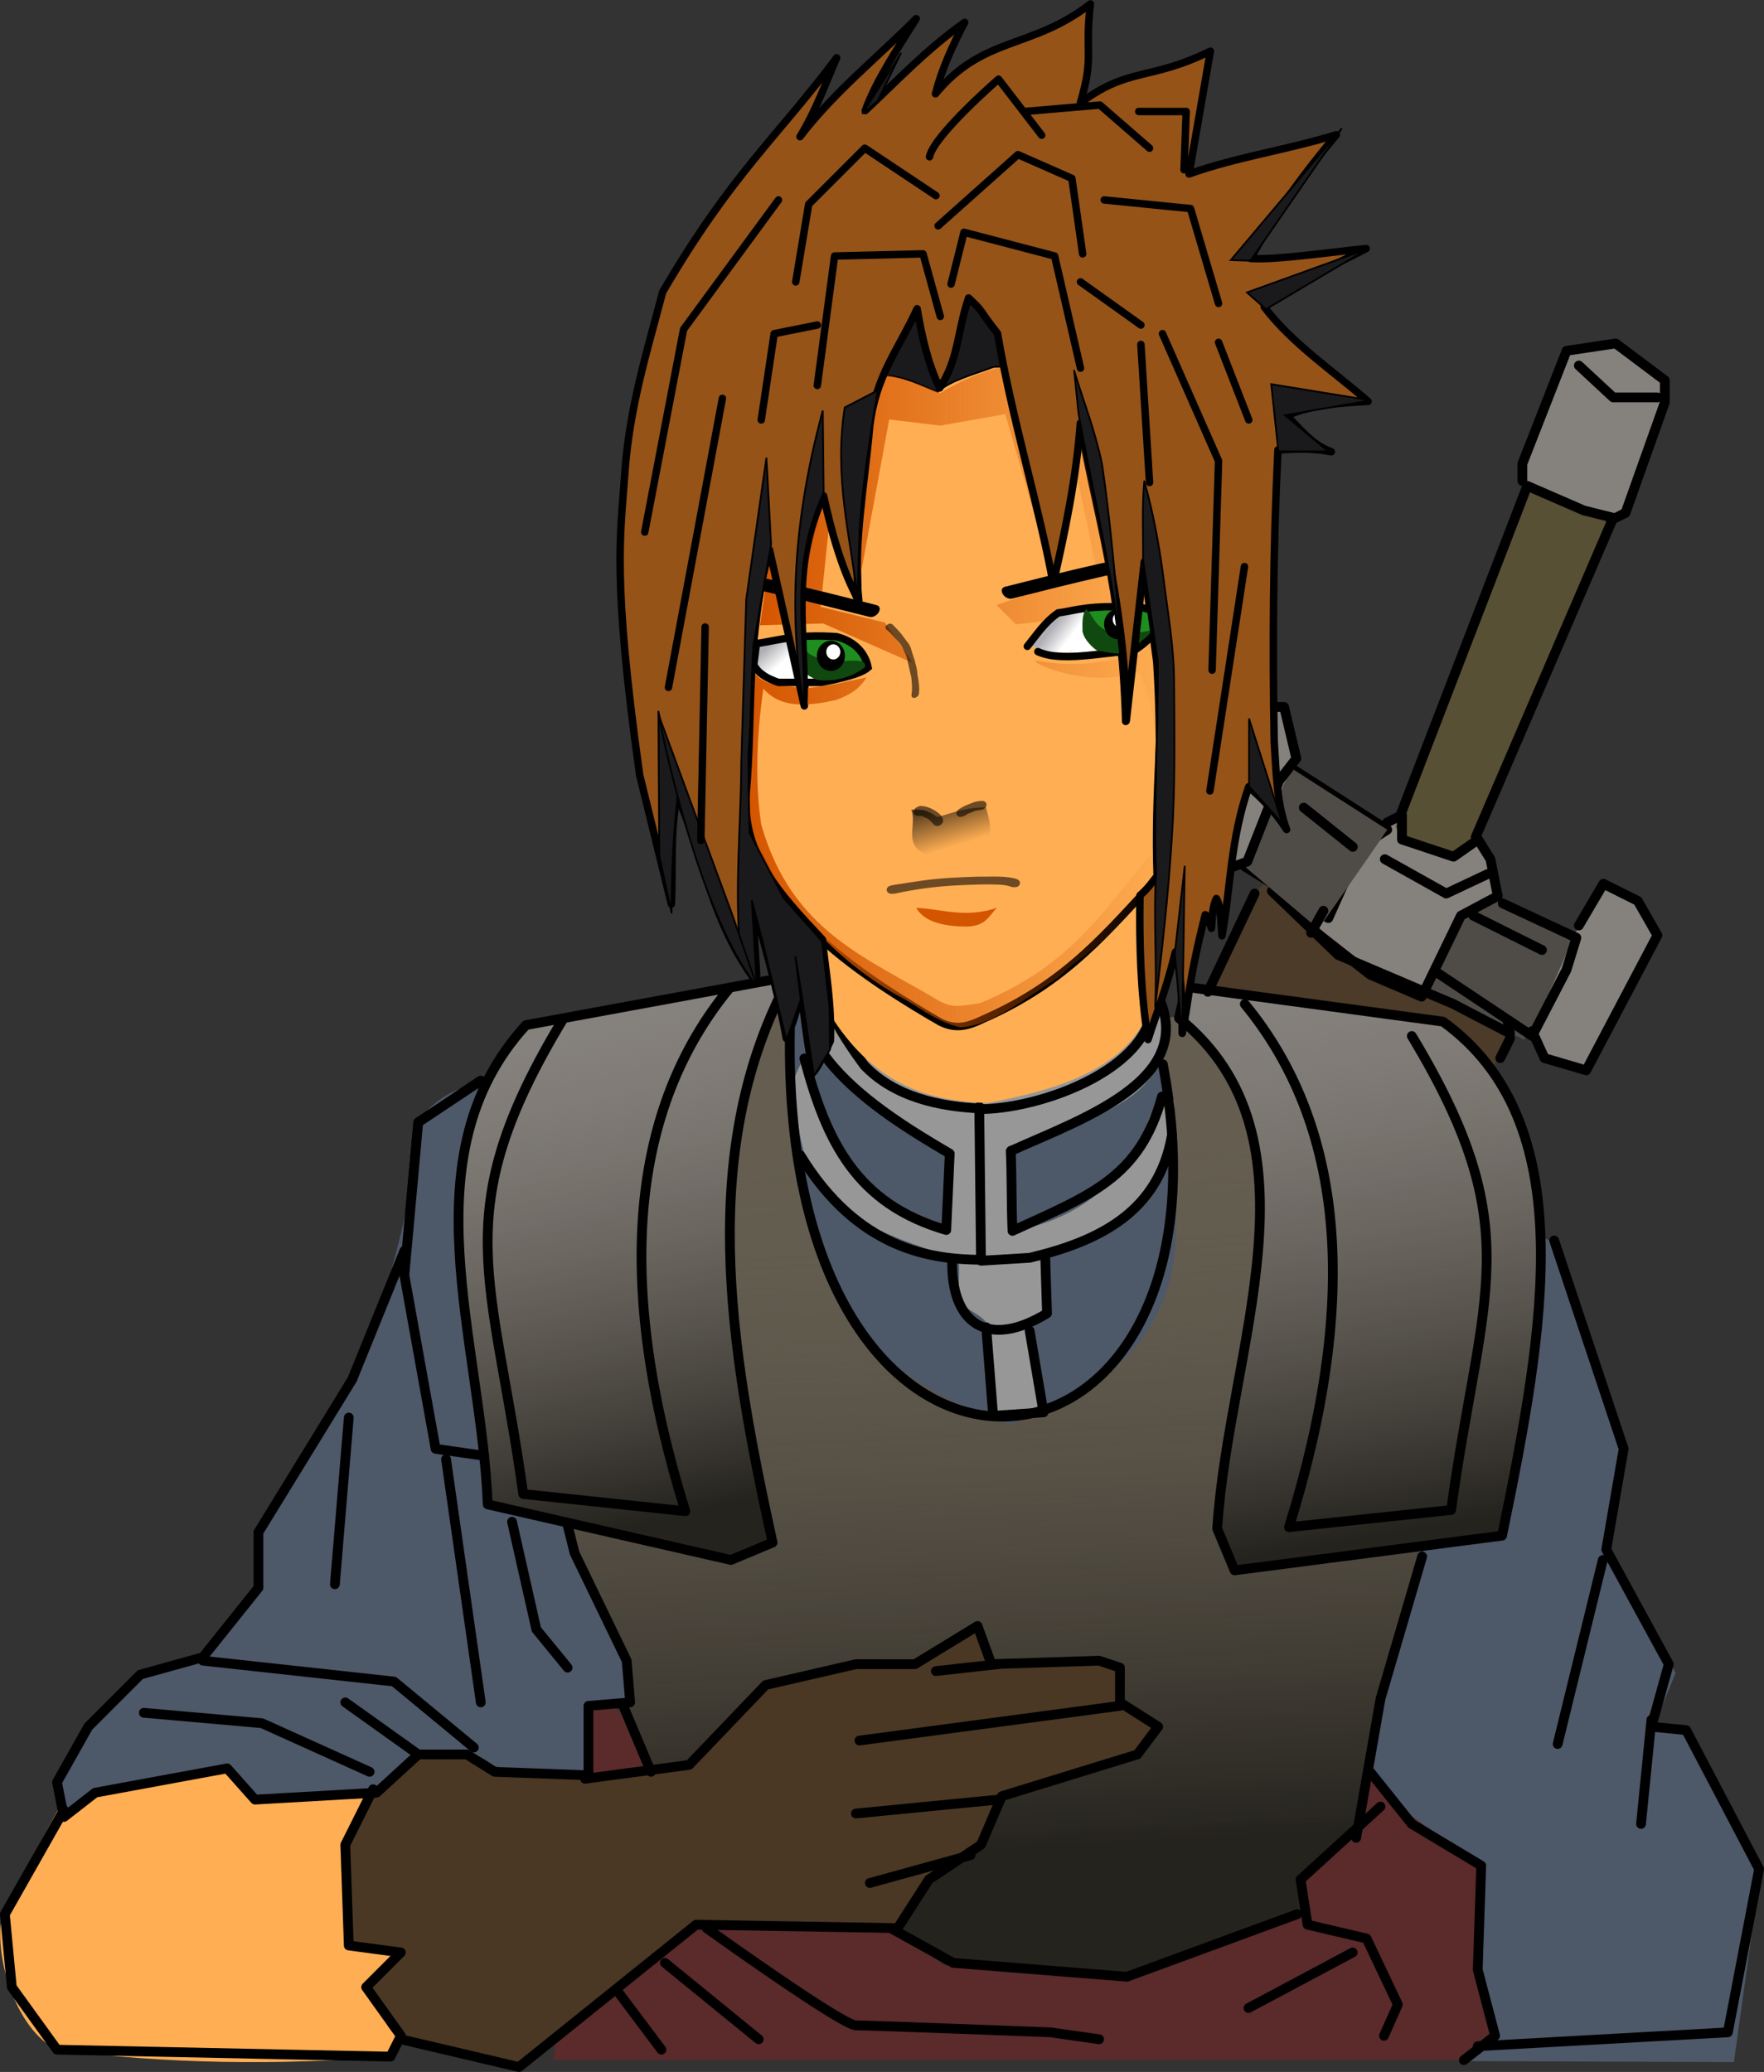 <?xml version="1.0" encoding="UTF-8" standalone="no"?>
<!-- Created with Inkscape (http://www.inkscape.org/) -->
<svg
   xmlns:svg="http://www.w3.org/2000/svg"
   xmlns="http://www.w3.org/2000/svg"
   xmlns:xlink="http://www.w3.org/1999/xlink"
   version="1.0"
   width="180.861"
   height="212.469"
   id="svg3596">
  <rect width="100%" height="100%" fill="#333333" stroke="none"/>
  <defs
     id="defs3598">
    <linearGradient
       x1="111.413"
       y1="183.325"
       x2="107.767"
       y2="111.109"
       id="linearGradient5940"
       xlink:href="#linearGradient6660"
       gradientUnits="userSpaceOnUse"
       gradientTransform="translate(-815.273,-50.473)" />
    <linearGradient
       x1="75.356"
       y1="148.914"
       x2="64.362"
       y2="99.808"
       id="linearGradient5912"
       xlink:href="#linearGradient6660"
       gradientUnits="userSpaceOnUse"
       gradientTransform="translate(-815.273,-50.473)" />
    <linearGradient
       id="linearGradient6660">
      <stop
         style="stop-color:#25231e;stop-opacity:1"
         offset="0"
         id="stop6662" />
      <stop
         style="stop-color:#645d50;stop-opacity:0"
         offset="1"
         id="stop6664" />
    </linearGradient>
    <linearGradient
       x1="153.679"
       y1="149.983"
       x2="144.274"
       y2="94.947"
       id="linearGradient5909"
       xlink:href="#linearGradient6660"
       gradientUnits="userSpaceOnUse"
       gradientTransform="translate(-815.273,-50.473)" />
    <linearGradient
       id="linearGradient4507">
      <stop
         style="stop-color:#afafb5;stop-opacity:1"
         offset="0"
         id="stop4509" />
      <stop
         style="stop-color:white;stop-opacity:1"
         offset="1"
         id="stop4511" />
    </linearGradient>
    <linearGradient
       x1="425.148"
       y1="446.271"
       x2="434.618"
       y2="453.342"
       id="linearGradient3243"
       xlink:href="#linearGradient4507"
       gradientUnits="userSpaceOnUse"
       gradientTransform="matrix(0.192,0,0,0.192,-458.401,92.005)" />
    <linearGradient
       id="linearGradient4515">
      <stop
         style="stop-color:#aeaeb3;stop-opacity:1"
         offset="0"
         id="stop4517" />
      <stop
         style="stop-color:white;stop-opacity:1"
         offset="1"
         id="stop4519" />
    </linearGradient>
    <linearGradient
       x1="260.357"
       y1="458.701"
       x2="268.839"
       y2="467.809"
       id="linearGradient3247"
       xlink:href="#linearGradient4515"
       gradientUnits="userSpaceOnUse"
       gradientTransform="matrix(0.192,0,0,0.192,-458.401,92.005)" />
    <linearGradient
       id="linearGradient4238">
      <stop
         style="stop-color:#d45500;stop-opacity:1"
         offset="0"
         id="stop4240" />
      <stop
         style="stop-color:#d45500;stop-opacity:0"
         offset="1"
         id="stop4242" />
    </linearGradient>
    <linearGradient
       x1="957.625"
       y1="426.068"
       x2="1184.404"
       y2="426.068"
       id="linearGradient4244"
       xlink:href="#linearGradient4238"
       gradientUnits="userSpaceOnUse" />
    <linearGradient
       id="linearGradient4246">
      <stop
         style="stop-color:#d45500;stop-opacity:1"
         offset="0"
         id="stop4248" />
      <stop
         style="stop-color:#d45500;stop-opacity:0"
         offset="1"
         id="stop4250" />
    </linearGradient>
    <linearGradient
       x1="950.227"
       y1="609.095"
       x2="1193.15"
       y2="609.095"
       id="linearGradient4254"
       xlink:href="#linearGradient4246"
       gradientUnits="userSpaceOnUse" />
    <linearGradient
       id="linearGradient3259">
      <stop
         style="stop-color:black;stop-opacity:1"
         offset="0"
         id="stop3261" />
      <stop
         style="stop-color:black;stop-opacity:0"
         offset="1"
         id="stop3263" />
    </linearGradient>
    <linearGradient
       x1="1060.947"
       y1="594.166"
       x2="1068.047"
       y2="617.115"
       id="linearGradient4236"
       xlink:href="#linearGradient3259"
       gradientUnits="userSpaceOnUse"
       gradientTransform="matrix(0.192,0,0,0.192,-592.897,83.478)" />
  </defs>
  <g
     transform="translate(810.43,56.729)"
     id="layer1">
    <g
       id="g3778">
      <path
         d="M -728.442,44.68 L -730.092,51.419 L -726.851,73.297 L -721.281,84.033 L -706.493,90.718 L -692.82,81.805 L -688.869,70.967 L -690.895,49.596 L -691.503,47.874 L -709.937,57.699 L -728.442,44.68 z "
         style="fill:#4d5869;fill-opacity:1;fill-rule:evenodd;stroke:none;stroke-width:1;stroke-linecap:round;stroke-linejoin:round;stroke-miterlimit:4;stroke-dasharray:none;stroke-dashoffset:0;stroke-opacity:1;display:inline"
         id="path3738" />
      <path
         d="M -660.105,154.527 L -655.648,151.691 L -656.053,147.032 L -658.889,133.865 L -665.777,129.408 L -672.056,122.926 L -670.638,131.029 L -677.931,134.675 L -678.741,137.511 L -694.541,146.019 L -712.773,143.993 L -727.358,137.106 L -743.158,123.331 L -747.615,118.065 L -750.451,118.875 L -750.045,126.167 L -753.692,154.527 L -660.105,154.527 z "
         style="fill:#5b2a2a;fill-opacity:1;fill-rule:evenodd;stroke:none;stroke-width:1;stroke-linecap:round;stroke-linejoin:round;stroke-miterlimit:4;stroke-dasharray:none;stroke-dashoffset:0;stroke-opacity:1;display:inline"
         id="path3732" />
      <path
         d="M -729.383,43.114 L -727.965,43.722 L -729.383,50.204 C -727.681,65.761 -728.846,82.567 -706.898,89.3 C -682.756,81.008 -691.199,64.374 -691.503,51.217 L -690.895,47.57 L -689.68,47.57 L -663.346,57.901 L -664.764,102.669 L -668.815,117.862 L -670.841,130.826 L -676.918,136.093 L -676.513,139.537 L -694.947,146.222 L -713.583,144.804 L -718.445,141.36 L -744.373,124.547 L -747.007,118.47 L -745.386,117.862 L -745.994,113.203 L -751.666,102.264 L -751.666,99.631 L -748.425,49.596 L -729.383,43.114 z "
         style="fill:#645d50;fill-opacity:1;fill-rule:evenodd;stroke:none;stroke-width:1;stroke-linecap:round;stroke-linejoin:round;stroke-miterlimit:4;stroke-dasharray:none;stroke-dashoffset:0;stroke-opacity:1;display:inline"
         id="path3730" />
      <path
         d="M -652.407,70.056 L -651.192,70.663 L -644.102,92.136 L -645.52,102.872 L -638.632,114.823 L -640.861,120.293 L -637.417,121.103 L -629.922,135.08 L -632.657,154.73 L -660.206,154.628 L -656.965,151.59 L -658.687,145.411 L -658.282,134.878 L -666.384,129.003 L -670.436,124.749 L -667.802,113.811 L -664.359,101.859 L -656.053,100.846 L -652.407,70.056 z "
         style="fill:#4d5869;fill-opacity:1;fill-rule:evenodd;stroke:none;stroke-width:1;stroke-linecap:round;stroke-linejoin:round;stroke-miterlimit:4;stroke-dasharray:none;stroke-dashoffset:0;stroke-opacity:1;display:inline"
         id="path3728" />
      <path
         d="M -681.796,34.902 L -686.581,44.975 L -657.471,52.837 L -655.04,48.887 L -657.978,47.57 L -668.613,43.013 L -673.576,39.063 L -680.463,33.492 L -681.796,34.902 z "
         style="fill:#4c3b28;fill-opacity:1;fill-rule:evenodd;stroke:none;stroke-width:1;stroke-linecap:round;stroke-linejoin:round;stroke-miterlimit:4;stroke-dasharray:none;stroke-dashoffset:0;stroke-opacity:1;display:inline"
         id="path3517" />
      <path
         d="M -761.136,54.09 L -767.547,58.364 L -768.972,74.035 L -765.766,91.843 L -760.78,92.555"
         style="fill:none;fill-opacity:1;fill-rule:evenodd;stroke:black;stroke-width:1;stroke-linecap:round;stroke-linejoin:round;stroke-miterlimit:4;stroke-dasharray:none;stroke-dashoffset:0;stroke-opacity:1;display:inline"
         id="path3361" />
      <path
         d="M -801.561,123.541 L -810.108,139.123 C -811.309,143.523 -808.814,151.479 -804.588,153.458 C -793.437,154.927 -782.022,155.076 -770.397,154.171 L -769.328,152.034 L -772.89,147.048 L -769.328,143.486 L -774.67,142.774 L -771.287,125.144"
         style="fill:#ffae53;fill-opacity:1;fill-rule:evenodd;stroke:none;stroke-width:1;stroke-linecap:round;stroke-linejoin:round;stroke-miterlimit:4;stroke-dashoffset:0;stroke-opacity:1;display:inline"
         id="path3371" />
      <path
         d="M -760.941,55.374 C -762.004,53.257 -767.45,56.837 -767.59,58.899 C -768.134,66.948 -770.838,76.768 -774.314,84.72 L -783.931,100.391 L -783.931,106.089 L -789.629,113.212 L -796.04,114.993 L -801.382,120.336 L -804.588,126.034 L -803.876,129.596 L -800.67,127.103 L -787.136,124.61 L -784.287,127.815 L -771.821,127.103 L -767.547,123.185 L -762.561,123.185 L -759.712,124.966 L -750.095,125.322 L -750.095,118.199 L -745.822,117.843 L -746.178,113.569 L -751.52,102.528 L -752.232,99.678"
         style="fill:#4d5869;fill-opacity:1;fill-rule:evenodd;stroke:none;stroke-width:1;stroke-linecap:round;stroke-linejoin:round;stroke-miterlimit:4;stroke-dasharray:none;stroke-dashoffset:0;stroke-opacity:1;display:inline"
         id="path3363" />
      <path
         d="M -729.383,43.114 L -727.965,43.722 L -729.383,50.204 C -727.681,65.761 -728.846,82.567 -706.898,89.3 C -682.756,81.008 -691.199,64.374 -691.503,51.217 L -690.895,47.57 L -689.68,47.57 L -663.346,57.901 L -664.764,102.669 L -668.815,117.862 L -670.841,130.826 L -676.918,136.093 L -676.513,139.537 L -694.947,146.222 L -713.583,144.804 L -718.445,141.36 L -744.373,124.547 L -747.007,118.47 L -745.386,117.862 L -745.994,113.203 L -751.666,102.264 L -751.666,99.631 L -748.425,49.596 L -729.383,43.114 z "
         style="fill:url(#linearGradient5940);fill-opacity:1;fill-rule:evenodd;stroke:none;stroke-width:1;stroke-linecap:round;stroke-linejoin:round;stroke-miterlimit:4;stroke-dasharray:none;stroke-dashoffset:0;stroke-opacity:1;display:inline"
         id="path5689" />
      <path
         d="M -729.438,43.405 L -756.506,48.391 C -768.781,61.85 -761.097,80.63 -760.424,97.541 L -735.493,103.24 L -731.219,101.459 C -735.698,81.093 -738.972,60.969 -729.438,43.405 z "
         style="fill:#85817d;fill-opacity:1;fill-rule:evenodd;stroke:none;stroke-width:1;stroke-linecap:round;stroke-linejoin:round;stroke-miterlimit:4;stroke-dasharray:none;stroke-dashoffset:0;stroke-opacity:1;display:inline"
         id="path3357" />
      <path
         d="M -710.21,109.996 C -712.456,111.254 -714.585,112.925 -716.901,113.933 C -720.163,113.88 -723.431,113.775 -726.568,114.827 C -728.434,115.466 -730.726,115.357 -732.323,116.47 C -734.929,119.018 -737.307,122.016 -740.055,124.284 C -743.901,124.63 -747.742,125.673 -751.592,125.548 C -754.319,125.064 -757.258,125.191 -759.853,124.323 C -761.298,123.019 -763.014,122.837 -764.865,123.209 C -767.504,122.834 -769.073,125.233 -771.071,126.522 C -773.429,127.937 -773.831,130.942 -775.21,133.152 C -775.033,136.235 -774.856,139.319 -774.679,142.402 C -773.239,142.825 -770.52,142.832 -769.876,143.514 C -770.577,144.849 -773.386,145.882 -772.504,147.442 C -771.594,148.875 -771.088,150.815 -769.934,151.942 C -765.693,153.043 -761.452,154.145 -757.21,155.246 C -751.158,150.381 -745.106,145.517 -739.054,140.652 C -732.168,140.767 -725.283,140.881 -718.398,140.996 C -716.72,138.619 -715.626,135.669 -712.808,134.415 C -711.298,133.357 -709.397,132.624 -709.051,130.599 C -708.327,128.96 -707.986,126.895 -705.804,126.876 C -701.79,125.522 -697.51,124.549 -693.663,122.956 C -692.598,121.554 -690.685,119.999 -693.363,119.27 C -695.24,118.557 -696.081,117.274 -695.616,115.274 C -695.368,113.348 -698.365,113.582 -699.735,113.626 C -702.748,113.728 -705.76,113.831 -708.773,113.933 C -709.252,112.621 -709.731,111.308 -710.21,109.996 z "
         style="fill:#4a3824;fill-opacity:1;fill-rule:evenodd;stroke:none;stroke-width:1;stroke-linecap:round;stroke-linejoin:round;stroke-miterlimit:4;stroke-dashoffset:0;stroke-opacity:1;display:inline"
         id="path3373" />
      <path
         d="M -726.335,40.996 C -726.99,41.851 -727.816,42.63 -728.366,43.527 C -728.465,45.512 -727.607,47.064 -727.615,49.031 C -724.29,55.766 -719.97,57.872 -713.491,60.933 C -713.491,63.567 -713.491,66.206 -713.491,68.839 C -721.169,67.475 -725.668,60.398 -728.164,52.029 C -728.48,52.698 -729.31,54.125 -728.96,54.902 C -728.339,65.133 -725.98,68.144 -712.156,72.388 C -711.982,73.626 -712.253,75.511 -711.991,76.714 C -711.27,77.698 -709.949,77.991 -709.227,78.974 L -708.616,88.464 L -703.429,88.089 L -704.866,79.746 C -706.004,80.314 -703.208,78.213 -702.648,77.652 C -702.715,75.66 -702.768,73.675 -702.835,71.683 C -694.829,69.689 -690.84,64.43 -690.072,57.081 C -689.68,55.076 -691.517,54.727 -692.804,58.496 C -694.819,64.549 -700.598,68.591 -706.491,69.454 C -706.694,66.955 -706.883,63.338 -707.085,60.839 C -699.211,58.049 -690.766,56.638 -690.991,48.589 C -691.397,47.205 -691.805,45.817 -692.21,44.433 C -699.927,61.117 -724.363,59.532 -726.335,40.996 z "
         style="fill:#969796;fill-opacity:1;fill-rule:evenodd;stroke:none;stroke-width:1;stroke-linecap:round;stroke-linejoin:round;stroke-miterlimit:4;stroke-dasharray:none;stroke-dashoffset:0;stroke-opacity:1;display:inline"
         id="path3425" />
      <path
         d="M -675.347,38.274 L -669.959,43.212 L -663.759,45.479 L -660.236,38.08 L -656.864,35.154 L -657.619,31.376 L -659.79,29.057 L -661.397,31.124 L -666.685,29.361 L -666.685,26.843 L -671.134,29.928"
         style="fill:#85817d;fill-opacity:1;fill-rule:evenodd;stroke:none;stroke-width:1;stroke-linecap:round;stroke-linejoin:round;stroke-miterlimit:4;stroke-dasharray:none;stroke-dashoffset:0;stroke-opacity:1;display:inline"
         id="path3507" />
      <path
         d="M -658.085,35.808 L -660.929,37.433 L -663.335,42.308 L -662.741,42.527 L -664.566,44.889 L -654.145,49.901 L -649.804,42.714 L -648.804,39.433 L -656.873,35.497 L -658.085,35.808 z "
         style="fill:#4f4c48;fill-opacity:1;fill-rule:evenodd;stroke:none;stroke-width:1;stroke-linecap:round;stroke-linejoin:round;stroke-miterlimit:4;stroke-dasharray:none;stroke-dashoffset:0;stroke-opacity:1;display:inline"
         id="path3509" />
      <path
         d="M -648.553,38.176 L -646.034,33.894 L -642.509,35.657 L -640.494,39.183 L -647.797,53.034 L -652.079,51.775 L -653.338,49.005"
         style="fill:#85817d;fill-opacity:1;fill-rule:evenodd;stroke:none;stroke-width:1;stroke-linecap:round;stroke-linejoin:round;stroke-miterlimit:4;stroke-dasharray:none;stroke-dashoffset:0;stroke-opacity:1;display:inline"
         id="path3519" />
      <path
         d="M -660.346,30.932 L -645.027,-3.63 L -647.745,-4.994 L -653.841,-6.904 L -667.342,28.006 C -666.417,30.939 -663.1,30.733 -660.346,30.932 z "
         style="fill:#585034;fill-opacity:1;fill-rule:evenodd;stroke:none;stroke-width:1;stroke-linecap:round;stroke-linejoin:round;stroke-miterlimit:4;stroke-dasharray:none;stroke-dashoffset:0;stroke-opacity:1;display:inline"
         id="path3521" />
      <path
         d="M -654.345,-7.408 L -654.345,-9.171 L -649.812,-20.756 L -644.775,-21.511 L -639.738,-17.733 L -639.738,-15.467 L -643.768,-4.134 L -645.279,-3.378"
         style="fill:#85817d;fill-opacity:1;fill-rule:evenodd;stroke:none;stroke-width:1;stroke-linecap:round;stroke-linejoin:round;stroke-miterlimit:4;stroke-dasharray:none;stroke-dashoffset:0;stroke-opacity:1;display:inline"
         id="path3523" />
      <path
         d="M -689.548,47.679 L -688.836,44.474 L -662.48,48.035 C -648.289,58.302 -652.012,79.317 -656.426,100.747 L -683.85,104.308 L -685.631,100.035 C -684.484,81.679 -674.316,60 -689.548,47.679 z "
         style="fill:#85817d;fill-opacity:1;fill-rule:evenodd;stroke:none;stroke-width:1;stroke-linecap:round;stroke-linejoin:round;stroke-miterlimit:4;stroke-dasharray:none;stroke-dashoffset:0;stroke-opacity:1;display:inline"
         id="path3359" />
      <path
         d="M -729.438,43.405 L -756.506,48.391 C -768.781,61.85 -761.097,80.63 -760.424,97.541 L -735.493,103.24 L -731.219,101.459 C -735.698,81.093 -738.972,60.969 -729.438,43.405 z "
         style="fill:url(#linearGradient5912);fill-opacity:1;fill-rule:evenodd;stroke:none;stroke-width:1;stroke-linecap:round;stroke-linejoin:round;stroke-miterlimit:4;stroke-dasharray:none;stroke-dashoffset:0;stroke-opacity:1;display:inline"
         id="path6668" />
      <path
         d="M -689.548,47.679 L -688.836,44.474 L -662.48,48.035 C -648.289,58.302 -652.012,79.317 -656.426,100.747 L -683.85,104.308 L -685.631,100.035 C -684.484,81.679 -674.316,60 -689.548,47.679 z "
         style="fill:url(#linearGradient5909);fill-opacity:1;fill-rule:evenodd;stroke:none;stroke-width:1;stroke-linecap:round;stroke-linejoin:round;stroke-miterlimit:4;stroke-dasharray:none;stroke-dashoffset:0;stroke-opacity:1;display:inline"
         id="path6670" />
      <path
         d="M -729.438,43.405 L -756.506,48.391 C -768.781,61.85 -761.097,80.63 -760.424,97.541 L -735.493,103.24 L -731.219,101.459 C -735.698,81.093 -738.972,60.969 -729.438,43.405 z "
         style="fill:none;fill-opacity:1;fill-rule:evenodd;stroke:black;stroke-width:1;stroke-linecap:round;stroke-linejoin:round;stroke-miterlimit:4;stroke-dasharray:none;stroke-dashoffset:0;stroke-opacity:1;display:inline"
         id="path2162" />
      <path
         d="M -689.548,47.679 L -688.836,44.474 L -662.48,48.035 C -648.289,58.302 -652.012,79.317 -656.426,100.747 L -683.85,104.308 L -685.631,100.035 C -684.484,81.679 -674.316,60 -689.548,47.679 z "
         style="fill:none;fill-opacity:1;fill-rule:evenodd;stroke:black;stroke-width:1;stroke-linecap:round;stroke-linejoin:round;stroke-miterlimit:4;stroke-dasharray:none;stroke-dashoffset:0;stroke-opacity:1;display:inline"
         id="path3136" />
      <path
         d="M -761.136,54.09 L -767.547,58.364 L -768.972,74.035 L -765.766,91.843 L -760.78,92.555"
         style="fill:none;fill-opacity:1;fill-rule:evenodd;stroke:black;stroke-width:1;stroke-linecap:round;stroke-linejoin:round;stroke-miterlimit:4;stroke-dasharray:none;stroke-dashoffset:0;stroke-opacity:1;display:inline"
         id="path3138" />
      <path
         d="M -768.972,71.542 L -774.314,84.72 L -783.931,100.391 L -783.931,106.089 L -789.629,113.212 L -796.04,114.993 L -801.382,120.336 L -804.588,126.034 L -803.876,129.596 L -800.67,127.103 L -787.136,124.61 L -784.287,127.815 L -771.821,127.103 L -767.547,123.185 L -762.561,123.185 L -759.712,124.966 L -750.095,125.322 L -750.095,118.199 L -745.822,117.843 L -746.178,113.569 L -751.52,102.528 L -752.232,99.678"
         style="fill:none;fill-opacity:1;fill-rule:evenodd;stroke:black;stroke-width:1;stroke-linecap:round;stroke-linejoin:round;stroke-miterlimit:4;stroke-dasharray:none;stroke-dashoffset:0;stroke-opacity:1;display:inline"
         id="path3140" />
      <path
         d="M -691.203,52.404 C -682.494,98.66 -730.525,103.73 -729.438,48.748"
         style="fill:none;fill-opacity:1;fill-rule:evenodd;stroke:black;stroke-width:1;stroke-linecap:round;stroke-linejoin:round;stroke-miterlimit:4;stroke-dasharray:none;stroke-dashoffset:0;stroke-opacity:1;display:inline"
         id="path3142" />
      <path
         d="M -664.617,102.884 L -668.891,117.486 L -671.384,131.733"
         style="fill:none;fill-opacity:1;fill-rule:evenodd;stroke:black;stroke-width:1;stroke-linecap:round;stroke-linejoin:round;stroke-miterlimit:4;stroke-dasharray:none;stroke-dashoffset:0;stroke-opacity:1;display:inline"
         id="path3146" />
      <path
         d="M -746.534,118.199 L -743.685,124.966"
         style="fill:none;fill-opacity:1;fill-rule:evenodd;stroke:black;stroke-width:1;stroke-linecap:round;stroke-linejoin:round;stroke-miterlimit:4;stroke-dasharray:none;stroke-dashoffset:0;stroke-opacity:1;display:inline"
         id="path3148" />
      <path
         d="M -803.876,128.883 L -809.93,139.568 L -809.218,147.048 L -804.588,153.458 L -770.397,154.171 L -769.328,152.034 L -772.89,147.048 L -769.328,143.486 L -774.67,142.774 L -775.027,132.445 L -772.177,126.747"
         style="fill:none;fill-opacity:1;fill-rule:evenodd;stroke:black;stroke-width:1;stroke-linecap:round;stroke-linejoin:round;stroke-miterlimit:4;stroke-dasharray:none;stroke-dashoffset:0;stroke-opacity:1;display:inline"
         id="path3150" />
      <path
         d="M -750.452,125.678 L -739.767,124.253 L -731.931,116.062 L -722.671,113.925 L -716.616,113.925 L -710.206,110.007 L -708.781,113.925 L -697.74,113.569 L -695.603,114.281 L -695.603,117.843 L -691.685,120.336 L -693.822,123.185 L -707.712,127.459 L -709.849,132.445 L -715.192,136.007 L -718.397,140.993 L -739.055,140.637 L -757.219,155.239 L -769.328,152.39"
         style="fill:none;fill-opacity:1;fill-rule:evenodd;stroke:black;stroke-width:1;stroke-linecap:round;stroke-linejoin:round;stroke-miterlimit:4;stroke-dasharray:none;stroke-dashoffset:0;stroke-opacity:1;display:inline"
         id="path3152" />
      <path
         d="M -695.603,118.199 L -722.315,121.76"
         style="fill:none;fill-opacity:1;fill-rule:evenodd;stroke:black;stroke-width:1;stroke-linecap:round;stroke-linejoin:round;stroke-miterlimit:4;stroke-dasharray:none;stroke-dashoffset:0;stroke-opacity:1;display:inline"
         id="path3154" />
      <path
         d="M -708.069,127.815 L -722.671,129.24"
         style="fill:none;fill-opacity:1;fill-rule:evenodd;stroke:black;stroke-width:1;stroke-linecap:round;stroke-linejoin:round;stroke-miterlimit:4;stroke-dasharray:none;stroke-dashoffset:0;stroke-opacity:1;display:inline"
         id="path3156" />
      <path
         d="M -710.918,133.514 L -721.247,136.363"
         style="fill:none;fill-opacity:1;fill-rule:evenodd;stroke:black;stroke-width:1;stroke-linecap:round;stroke-linejoin:round;stroke-miterlimit:4;stroke-dasharray:none;stroke-dashoffset:0;stroke-opacity:1;display:inline"
         id="path3158" />
      <path
         d="M -708.069,113.925 L -714.48,114.637"
         style="fill:none;fill-opacity:1;fill-rule:evenodd;stroke:black;stroke-width:1;stroke-linecap:round;stroke-linejoin:round;stroke-miterlimit:4;stroke-dasharray:none;stroke-dashoffset:0;stroke-opacity:1;display:inline"
         id="path3160" />
      <path
         d="M -651.083,70.473 L -643.96,91.843 L -645.741,102.172 L -639.33,113.925 L -641.111,120.336 L -637.549,120.692 L -630.07,134.938 L -633.275,151.678 L -658.919,153.102"
         style="fill:none;fill-opacity:1;fill-rule:evenodd;stroke:black;stroke-width:1;stroke-linecap:round;stroke-linejoin:round;stroke-miterlimit:4;stroke-dasharray:none;stroke-dashoffset:0;stroke-opacity:1;display:inline"
         id="path3162" />
      <path
         d="M -669.96,124.966 L -665.686,130.308 L -658.562,134.582 L -658.919,145.267 L -657.138,152.034 L -660.343,154.527"
         style="fill:none;fill-opacity:1;fill-rule:evenodd;stroke:black;stroke-width:1;stroke-linecap:round;stroke-linejoin:round;stroke-miterlimit:4;stroke-dasharray:none;stroke-dashoffset:0;stroke-opacity:1;display:inline"
         id="path3164" />
      <path
         d="M -668.891,128.527 L -677.083,136.007 L -676.37,140.637 L -670.316,142.061 L -667.11,148.828 L -668.535,152.034"
         style="fill:none;fill-opacity:1;fill-rule:evenodd;stroke:black;stroke-width:1;stroke-linecap:round;stroke-linejoin:round;stroke-miterlimit:4;stroke-dasharray:none;stroke-dashoffset:0;stroke-opacity:1;display:inline"
         id="path3166" />
      <path
         d="M -671.74,143.486 L -682.425,149.185"
         style="fill:none;fill-opacity:1;fill-rule:evenodd;stroke:black;stroke-width:1;stroke-linecap:round;stroke-linejoin:round;stroke-miterlimit:4;stroke-dasharray:none;stroke-dashoffset:0;stroke-opacity:1;display:inline"
         id="path3168" />
      <path
         d="M -677.439,139.568 L -694.891,145.979 L -712.699,144.555 L -719.11,140.993"
         style="fill:none;fill-opacity:1;fill-rule:evenodd;stroke:black;stroke-width:1;stroke-linecap:round;stroke-linejoin:round;stroke-miterlimit:4;stroke-dasharray:none;stroke-dashoffset:0;stroke-opacity:1;display:inline"
         id="path3170" />
      <path
         d="M -737.986,140.993 C -737.986,140.993 -724.096,150.965 -722.671,150.965 C -721.247,150.965 -702.726,151.678 -702.726,151.678 L -697.74,152.39"
         style="fill:none;fill-opacity:1;fill-rule:evenodd;stroke:black;stroke-width:1;stroke-linecap:round;stroke-linejoin:round;stroke-miterlimit:4;stroke-dasharray:none;stroke-dashoffset:0;stroke-opacity:1;display:inline"
         id="path3172" />
      <path
         d="M -742.26,144.555 L -732.644,152.39"
         style="fill:none;fill-opacity:1;fill-rule:evenodd;stroke:black;stroke-width:1;stroke-linecap:round;stroke-linejoin:round;stroke-miterlimit:4;stroke-dasharray:none;stroke-dashoffset:0;stroke-opacity:1;display:inline"
         id="path3174" />
      <path
         d="M -746.89,147.76 L -742.616,153.458"
         style="fill:none;fill-opacity:1;fill-rule:evenodd;stroke:black;stroke-width:1;stroke-linecap:round;stroke-linejoin:round;stroke-miterlimit:4;stroke-dasharray:none;stroke-dashoffset:0;stroke-opacity:1;display:inline"
         id="path3176" />
      <path
         d="M -646.097,103.24 L -650.727,122.116"
         style="fill:none;fill-opacity:1;fill-rule:evenodd;stroke:black;stroke-width:1;stroke-linecap:round;stroke-linejoin:round;stroke-miterlimit:4;stroke-dasharray:none;stroke-dashoffset:0;stroke-opacity:1;display:inline"
         id="path3178" />
      <path
         d="M -641.111,119.623 L -642.179,130.308"
         style="fill:none;fill-opacity:1;fill-rule:evenodd;stroke:black;stroke-width:1;stroke-linecap:round;stroke-linejoin:round;stroke-miterlimit:4;stroke-dasharray:none;stroke-dashoffset:0;stroke-opacity:1;display:inline"
         id="path3180" />
      <path
         d="M -764.698,92.911 L -761.136,117.843"
         style="fill:none;fill-opacity:1;fill-rule:evenodd;stroke:black;stroke-width:1;stroke-linecap:round;stroke-linejoin:round;stroke-miterlimit:4;stroke-dasharray:none;stroke-dashoffset:0;stroke-opacity:1;display:inline"
         id="path3182" />
      <path
         d="M -774.67,88.637 L -776.095,105.733"
         style="fill:none;fill-opacity:1;fill-rule:evenodd;stroke:black;stroke-width:1;stroke-linecap:round;stroke-linejoin:round;stroke-miterlimit:4;stroke-dasharray:none;stroke-dashoffset:0;stroke-opacity:1;display:inline"
         id="path3184" />
      <path
         d="M -789.629,113.569 L -770.04,115.706 L -761.849,122.473"
         style="fill:none;fill-opacity:1;fill-rule:evenodd;stroke:black;stroke-width:1;stroke-linecap:round;stroke-linejoin:round;stroke-miterlimit:4;stroke-dasharray:none;stroke-dashoffset:0;stroke-opacity:1;display:inline"
         id="path3186" />
      <path
         d="M -767.547,123.185 L -775.027,117.843"
         style="fill:none;fill-opacity:1;fill-rule:evenodd;stroke:black;stroke-width:1;stroke-linecap:round;stroke-linejoin:round;stroke-miterlimit:4;stroke-dasharray:none;stroke-dashoffset:0;stroke-opacity:1;display:inline"
         id="path3188" />
      <path
         d="M -772.534,124.966 L -783.574,119.98 L -795.684,118.911"
         style="fill:none;fill-opacity:1;fill-rule:evenodd;stroke:black;stroke-width:1;stroke-linecap:round;stroke-linejoin:round;stroke-miterlimit:4;stroke-dasharray:none;stroke-dashoffset:0;stroke-opacity:1;display:inline"
         id="path3190" />
      <path
         d="M -757.931,99.322 L -755.438,110.363 L -752.232,114.281"
         style="fill:none;fill-opacity:1;fill-rule:evenodd;stroke:black;stroke-width:1;stroke-linecap:round;stroke-linejoin:round;stroke-miterlimit:4;stroke-dasharray:none;stroke-dashoffset:0;stroke-opacity:1;display:inline"
         id="path3192" />
      <path
         d="M -709.849,56.939 C -714.135,56.757 -718.75,55.748 -721.813,52.522 C -724.277,49.139 -727.726,44.116 -725.587,40.022 C -733.387,49.352 -720.127,57.421 -713.055,61.569 C -713.174,64.181 -713.292,66.793 -713.411,69.405 C -722.666,66.711 -725.716,60.266 -727.958,51.809"
         style="fill:none;fill-opacity:1;fill-rule:evenodd;stroke:black;stroke-width:1;stroke-linecap:round;stroke-linejoin:round;stroke-miterlimit:4;stroke-dasharray:none;stroke-dashoffset:0;stroke-opacity:1;display:inline"
         id="path3194" />
      <path
         d="M -709.747,57.004 C -703.046,56.907 -690.119,52.097 -692.514,43.899 C -686.312,53.606 -699.221,57.863 -706.8,61.302 C -706.681,63.914 -706.74,66.882 -706.622,69.494 C -698.675,65.847 -693.559,64.037 -691.294,55.715"
         style="fill:none;fill-opacity:1;fill-rule:evenodd;stroke:black;stroke-width:1;stroke-linecap:round;stroke-linejoin:round;stroke-miterlimit:4;stroke-dasharray:none;stroke-dashoffset:0;stroke-opacity:1;display:inline"
         id="path3198" />
      <path
         d="M -690.261,59.61 C -691.616,67.497 -697.613,70.531 -704.863,72.254 L -709.849,72.556 L -710.028,56.761"
         style="fill:none;fill-opacity:1;fill-rule:evenodd;stroke:black;stroke-width:1;stroke-linecap:round;stroke-linejoin:round;stroke-miterlimit:4;stroke-dasharray:none;stroke-dashoffset:0;stroke-opacity:1;display:inline"
         id="path3200" />
      <path
         d="M -709.982,72.457 C -714.847,72.389 -722.41,71.518 -728.37,61.747"
         style="fill:none;fill-opacity:1;fill-rule:evenodd;stroke:black;stroke-width:1;stroke-linecap:round;stroke-linejoin:round;stroke-miterlimit:4;stroke-dasharray:none;stroke-dashoffset:0;stroke-opacity:1;display:inline"
         id="path3202" />
      <path
         d="M -703.261,72.254 C -703.201,74.154 -703.142,76.053 -703.082,77.953 C -709.212,81.694 -712.933,78.929 -712.803,72.556"
         style="fill:none;fill-opacity:1;fill-rule:evenodd;stroke:black;stroke-width:1;stroke-linecap:round;stroke-linejoin:round;stroke-miterlimit:4;stroke-dasharray:none;stroke-dashoffset:0;stroke-opacity:1;display:inline"
         id="path3204" />
      <path
         d="M -704.863,79.733 L -703.439,88.103 L -708.603,88.459 L -709.315,79.377"
         style="fill:none;fill-opacity:1;fill-rule:evenodd;stroke:black;stroke-width:1;stroke-linecap:round;stroke-linejoin:round;stroke-miterlimit:4;stroke-dasharray:none;stroke-dashoffset:0;stroke-opacity:1;display:inline"
         id="path3206" />
      <path
         d="M -682.803,32.131 L -674.241,37.42 L -670.967,30.117 L -668.196,28.354 L -678.018,22.058"
         style="fill:none;fill-opacity:1;fill-rule:evenodd;stroke:black;stroke-width:1;stroke-linecap:round;stroke-linejoin:round;stroke-miterlimit:4;stroke-dasharray:none;stroke-dashoffset:0;stroke-opacity:1;display:inline"
         id="path3317" />
      <path
         d="M -675.752,38.679 L -669.959,43.212 L -664.671,45.479 L -660.641,37.168 L -656.864,35.154 L -657.619,31.376 L -658.878,29.361 L -661.397,31.124 L -666.685,29.361 L -666.685,26.843 L -668.196,27.598"
         style="fill:none;fill-opacity:1;fill-rule:evenodd;stroke:black;stroke-width:1;stroke-linecap:round;stroke-linejoin:round;stroke-miterlimit:4;stroke-dasharray:none;stroke-dashoffset:0;stroke-opacity:1;display:inline"
         id="path3319" />
      <path
         d="M -656.36,35.909 L -648.805,39.435 L -649.812,42.709 L -653.338,49.509 L -663.16,42.961"
         style="fill:none;fill-opacity:1;fill-rule:evenodd;stroke:black;stroke-width:1;stroke-linecap:round;stroke-linejoin:round;stroke-miterlimit:4;stroke-dasharray:none;stroke-dashoffset:0;stroke-opacity:1;display:inline"
         id="path3321" />
      <path
         d="M -680.033,34.65 L -673.233,41.198 L -661.397,46.235 L -655.604,49.257 L -655.856,47.997"
         style="fill:none;fill-opacity:1;fill-rule:evenodd;stroke:black;stroke-width:1;stroke-linecap:round;stroke-linejoin:round;stroke-miterlimit:4;stroke-dasharray:none;stroke-dashoffset:0;stroke-opacity:1;display:inline"
         id="path3325" />
      <path
         d="M -655.604,49.76 L -656.612,51.775"
         style="fill:none;fill-opacity:1;fill-rule:evenodd;stroke:black;stroke-width:1;stroke-linecap:round;stroke-linejoin:round;stroke-miterlimit:4;stroke-dasharray:none;stroke-dashoffset:0;stroke-opacity:1;display:inline"
         id="path3327" />
      <path
         d="M -648.553,38.176 L -646.034,33.894 L -642.509,35.657 L -640.494,39.183 L -647.797,53.034 L -652.079,51.775 L -653.338,49.005"
         style="fill:none;fill-opacity:1;fill-rule:evenodd;stroke:black;stroke-width:1;stroke-linecap:round;stroke-linejoin:round;stroke-miterlimit:4;stroke-dasharray:none;stroke-dashoffset:0;stroke-opacity:1;display:inline"
         id="path3331" />
      <path
         d="M -659.13,29.109 L -645.027,-3.63 L -648.049,-4.386 L -653.841,-6.904 L -666.937,27.095"
         style="fill:none;fill-opacity:1;fill-rule:evenodd;stroke:black;stroke-width:1;stroke-linecap:round;stroke-linejoin:round;stroke-miterlimit:4;stroke-dasharray:none;stroke-dashoffset:0;stroke-opacity:1;display:inline"
         id="path3333" />
      <path
         d="M -654.345,-7.408 L -654.345,-9.171 L -649.812,-20.756 L -644.775,-21.511 L -639.738,-17.733 L -639.738,-15.467 L -643.768,-4.134 L -645.279,-3.378"
         style="fill:none;fill-opacity:1;fill-rule:evenodd;stroke:black;stroke-width:1;stroke-linecap:round;stroke-linejoin:round;stroke-miterlimit:4;stroke-dasharray:none;stroke-dashoffset:0;stroke-opacity:1;display:inline"
         id="path3335" />
      <path
         d="M -648.553,-19.245 L -645.027,-15.971 L -640.494,-15.971"
         style="fill:none;fill-opacity:1;fill-rule:evenodd;stroke:black;stroke-width:1;stroke-linecap:round;stroke-linejoin:round;stroke-miterlimit:4;stroke-dasharray:none;stroke-dashoffset:0;stroke-opacity:1;display:inline"
         id="path3337" />
      <path
         d="M -657.871,32.887 L -662.152,34.902 L -668.448,31.376"
         style="fill:none;fill-opacity:1;fill-rule:evenodd;stroke:black;stroke-width:1;stroke-linecap:round;stroke-linejoin:round;stroke-miterlimit:4;stroke-dasharray:none;stroke-dashoffset:0;stroke-opacity:1;display:inline"
         id="path3339" />
      <path
         d="M -659.382,37.168 L -652.33,40.694"
         style="fill:none;fill-opacity:1;fill-rule:evenodd;stroke:black;stroke-width:1;stroke-linecap:round;stroke-linejoin:round;stroke-miterlimit:4;stroke-dasharray:none;stroke-dashoffset:0;stroke-opacity:1;display:inline"
         id="path3341" />
      <path
         d="M -682.803,46.235 C -672.703,58.5 -670.91,76.196 -678.27,99.877 C -672.73,99.289 -667.189,98.702 -661.649,98.114 C -658.543,75.624 -653.7,69.386 -665.678,49.509"
         style="fill:none;fill-opacity:1;fill-rule:evenodd;stroke:black;stroke-width:1;stroke-linecap:round;stroke-linejoin:round;stroke-miterlimit:4;stroke-dasharray:none;stroke-dashoffset:0;stroke-opacity:1;display:inline"
         id="path3345" />
      <path
         d="M -735.63,44.598 C -745.73,56.863 -747.524,74.559 -740.164,98.24 C -745.704,97.652 -751.245,97.065 -756.785,96.477 C -759.891,73.987 -764.734,67.749 -752.756,47.872"
         style="fill:none;fill-opacity:1;fill-rule:evenodd;stroke:black;stroke-width:1;stroke-linecap:round;stroke-linejoin:round;stroke-miterlimit:4;stroke-dasharray:none;stroke-dashoffset:0;stroke-opacity:1;display:inline"
         id="path3348" />
      <path
         d="M -682.048,15.762 L -678.774,15.762 L -677.515,21.05 L -678.163,24.228 L -682.552,31.628 L -685.322,32.635 L -687.337,31.376"
         style="fill:#85817d;fill-opacity:1;fill-rule:evenodd;stroke:none;stroke-width:1;stroke-linecap:round;stroke-linejoin:round;stroke-miterlimit:4;stroke-dasharray:none;stroke-dashoffset:0;stroke-opacity:1;display:inline"
         id="path3503" />
      <path
         d="M -682.803,32.131 L -675.254,38.534 L -669.954,30.927 L -668.196,28.354 L -678.018,22.058"
         style="fill:#4f4c48;fill-opacity:1;fill-rule:evenodd;stroke:none;stroke-width:1;stroke-linecap:round;stroke-linejoin:round;stroke-miterlimit:4;stroke-dasharray:none;stroke-dashoffset:0;stroke-opacity:1;display:inline"
         id="path3505" />
      <path
         d="M -682.048,15.762 L -678.774,15.762 L -677.515,21.05 L -679.278,23.317 L -682.552,31.628 L -685.322,32.635 L -686.526,31.781"
         style="fill:none;fill-opacity:1;fill-rule:evenodd;stroke:black;stroke-width:1;stroke-linecap:round;stroke-linejoin:round;stroke-miterlimit:4;stroke-dasharray:none;stroke-dashoffset:0;stroke-opacity:1;display:inline"
         id="path3315" />
      <path
         d="M -674.744,36.665 L -676.004,38.931"
         style="fill:none;fill-opacity:1;fill-rule:evenodd;stroke:black;stroke-width:1;stroke-linecap:round;stroke-linejoin:round;stroke-miterlimit:4;stroke-dasharray:none;stroke-dashoffset:0;stroke-opacity:1;display:inline"
         id="path3323" />
      <path
         d="M -681.796,34.902 L -686.581,44.975"
         style="fill:none;fill-opacity:1;fill-rule:evenodd;stroke:black;stroke-width:1;stroke-linecap:round;stroke-linejoin:round;stroke-miterlimit:4;stroke-dasharray:none;stroke-dashoffset:0;stroke-opacity:1;display:inline"
         id="path3329" />
      <path
         d="M -671.722,30.117 L -676.759,26.087"
         style="fill:none;fill-opacity:1;fill-rule:evenodd;stroke:black;stroke-width:1;stroke-linecap:round;stroke-linejoin:round;stroke-miterlimit:4;stroke-dasharray:none;stroke-dashoffset:0;stroke-opacity:1;display:inline"
         id="path3343" />
      <g
         transform="matrix(0.93,0,0,0.93,-352.117,-157.691)"
         style="display:inline"
         id="g4331">
        <path
           d="M -401.942,212.434 L -401.119,220.695 C -396.862,227.364 -391.417,230.025 -383.927,230.176 C -375.76,228.662 -368.187,226.193 -365.947,219.512 L -367.272,207.706 C -370.487,211.251 -374.343,214.087 -377.892,217.299 C -380.232,218.621 -382.2,220.155 -385.223,221.478 C -386.002,221.72 -386.914,221.873 -388.238,221.752 L -391.527,219.902 C -394.551,216.816 -398.431,214.872 -401.942,212.434 z "
           style="fill:#ffae53;fill-opacity:1;fill-rule:evenodd;stroke:none;stroke-width:1px;stroke-linecap:butt;stroke-linejoin:miter;stroke-opacity:1;display:inline"
           id="path3388" />
        <path
           d="M -410.027,200.854 C -407.204,206.454 -405.879,211.618 -389.129,221.273 C -387.468,222.067 -386.248,221.82 -384.401,220.93 C -375.065,216.832 -370.739,211.238 -365.01,205.171 C -365.053,197.308 -364.753,189.558 -365.285,181.532 L -366.792,170.295 C -367.758,176.342 -368.288,182.244 -368.71,188.11 C -369.124,173.167 -371.931,165.686 -373.849,154.536 C -374.236,161.922 -375.682,166.925 -376.727,172.83 C -377.631,163.782 -379.619,155.637 -381.592,147.479 C -382.873,143.026 -384.713,142.212 -386.32,139.873 C -387.859,143.723 -388.478,147.205 -389.129,150.699 C -389.628,147.185 -390.302,143.802 -391.527,140.832 C -399.208,153.952 -398.334,163.443 -398.242,174.749 C -399.681,171.05 -401.267,167.57 -402.01,162.827 C -406.331,175.048 -403.702,178.873 -404.134,186.397 L -407.903,168.651 C -409.737,175.676 -409.935,182.089 -410.369,188.589 C -410.393,192.678 -410.838,196.766 -410.027,200.854 z "
           style="fill:#ffae53;fill-opacity:1;fill-rule:evenodd;stroke:black;stroke-width:0.82;stroke-linecap:round;stroke-linejoin:round;stroke-miterlimit:4;stroke-dasharray:none;stroke-opacity:1;display:inline"
           id="path2559" />
        <path
           d="M -392.349,197.839 C -391.538,197.891 -390.966,197.585 -389.471,198.662 C -387.85,198.243 -386.748,197.651 -384.127,197.565 C -383.497,199.729 -382.963,201.873 -385.908,203.321 C -394.809,203.464 -391.418,200.021 -392.349,197.839 z "
           style="opacity:0.629;fill:url(#linearGradient4236);fill-opacity:1;fill-rule:evenodd;stroke:black;stroke-width:0.192px;stroke-linecap:butt;stroke-linejoin:miter;stroke-opacity:0;display:inline"
           id="path3229" />
        <path
           d="M -391.801,208.665 C -388.899,208.799 -386.448,209.836 -382.894,208.665 C -383.84,209.55 -384.092,210.851 -386.731,210.721 C -389.603,210.627 -391.118,209.854 -391.801,208.665 z "
           style="fill:#d45500;fill-opacity:1;fill-rule:evenodd;stroke:black;stroke-width:0.192px;stroke-linecap:butt;stroke-linejoin:miter;stroke-opacity:0;display:inline"
           id="path3245" />
        <path
           d="M 1117.474,511.809 C 1126.81,516.746 1151.303,524.128 1175.332,516.809 C 1189.922,547.125 1184.113,582.675 1182.474,621.095 C 1155.62,651.754 1138.032,684.499 1083.903,706.809 C 1070.667,708.596 1069.141,709.307 1061.591,706.055 C 1018.102,680.02 976.032,665.647 958.362,604.161 C 955.052,581.726 955.423,555.006 959.617,526.095 C 969.003,537.004 983.539,536.763 1001.76,532.523 C 1007.932,530.069 1014.05,527.399 1018.903,519.666 C 1007.409,521.975 998.206,524.714 981.76,526.095 C 972.688,523.49 963.089,526.424 954.617,517.523 C 951.283,532.099 953.171,547.719 952.448,562.817 C 951.63,577.18 949.093,591.94 952.321,605.37 C 955.855,623.83 964.74,641.618 984.772,659.413 C 999.45,676.356 1015.524,689.726 1035.28,701.587 C 1047.697,707.648 1057.703,717.129 1072.656,720.653 C 1090.859,719.754 1109.755,704.058 1128.593,692.369 C 1145.765,675.912 1149.116,679.986 1180.616,642.493 C 1184.442,641.124 1186.891,639.268 1188.192,633.401 C 1195.269,588.325 1193.856,552.662 1184.404,497.536 C 1181.015,501.396 1177.708,505.542 1173.671,507.132 C 1155.135,510.367 1141.993,514.399 1117.229,510.163 L 1115.335,510.289 L 1117.474,511.809 z "
           transform="matrix(0.192,0,0,0.192,-592.897,83.478)"
           style="fill:url(#linearGradient4254);fill-opacity:1;fill-rule:evenodd;stroke:black;stroke-width:4.273;stroke-linecap:round;stroke-linejoin:round;stroke-miterlimit:4;stroke-dasharray:none;stroke-opacity:0;display:inline"
           id="path4019" />
        <path
           d="M -397.762,160.977 C -396.98,157.295 -396.598,153.546 -395.33,149.945 C -392.949,150.065 -391.316,151.056 -389.437,151.761 C -387.861,150.436 -385.436,149.839 -383.271,149.02 C -382.345,148.952 -382.028,149.005 -381.523,149.02 C -381.396,147.923 -382,146.387 -382.277,145.046 C -383.439,143.328 -384.781,141.671 -386.217,140.044 C -388.051,143.45 -388.169,146.794 -389.163,150.117 L -391.458,141.072 C -393.163,144.098 -394.989,147.106 -396.083,150.219 C -397.718,154.343 -397.204,157.392 -397.762,160.977 z "
           style="fill:#1a1a1c;fill-opacity:1;fill-rule:evenodd;stroke:black;stroke-width:0.192px;stroke-linecap:butt;stroke-linejoin:miter;stroke-opacity:1;display:inline"
           id="path4295" />
        <path
           d="M 1031.871,371.519 L 1015.708,459.403 L 997.526,430.613 L 992.475,479.101 L 1029.345,488.192 L 1045.508,511.425 L 993.99,488.697 L 957.625,489.707 L 964.191,444.25 L 1029.851,346.266 C 1038.554,347.031 1049.826,351.648 1061.165,356.367 C 1080.383,345.073 1086.989,344.562 1097.531,340.71 L 1142.988,374.55 L 1179.353,456.877 L 1184.404,480.616 L 1104.602,489.202 L 1093.49,478.09 L 1151.069,458.392 L 1139.957,405.359 L 1123.795,455.867 L 1098.541,368.489 L 1061.165,375.055 L 1031.871,371.519 z "
           transform="matrix(0.192,0,0,0.192,-592.897,83.478)"
           style="fill:url(#linearGradient4244);fill-opacity:1;fill-rule:evenodd;stroke:none;stroke-width:1px;stroke-linecap:butt;stroke-linejoin:miter;stroke-opacity:1;display:inline"
           id="path3165" />
        <path
           d="M -405.736,179.318 C -404.925,180.673 -407.021,181.326 -402.877,183.485 C -402.083,183.683 -399.566,183.778 -397.451,182.129 C -397.117,180.695 -398.289,179.72 -400.019,178.931 C -402.327,178.325 -404.719,178.478 -405.736,179.318 z "
           style="fill:#1f8e1f;fill-opacity:1;fill-rule:evenodd;stroke:none;stroke-width:1px;stroke-linecap:butt;stroke-linejoin:miter;stroke-opacity:1;display:inline"
           id="path4499" />
        <path
           d="M -405.542,180.82 C -406.16,181.283 -402.494,184.019 -402.681,183.521 C -401.796,184.124 -407.241,183.961 -407.529,183.34 C -408.307,183.057 -409.785,182.85 -409.563,181.741 C -410.142,181.352 -409.733,180.57 -409.563,179.9 C -409.231,179.682 -410.206,179.439 -405.978,179.076 C -404.925,178.558 -405.687,180.239 -405.542,180.82 z "
           style="fill:url(#linearGradient3247);fill-opacity:1;fill-rule:evenodd;stroke:none;stroke-width:1px;stroke-linecap:butt;stroke-linejoin:miter;stroke-opacity:1;display:inline"
           id="path4501" />
        <path
           d="M -373.081,175.733 C -373.578,176.465 -373.46,177.35 -373.468,178.204 C -373.198,179.249 -372.513,179.741 -371.87,180.287 C -370.235,180.519 -368.727,181.221 -367.218,179.464 C -366.898,179.144 -365.896,178.527 -365.91,178.059 C -365.722,177.364 -366.124,176.67 -366.298,175.975 C -366.53,175.532 -367.193,175.735 -367.654,175.636 C -369.403,175.456 -371.204,175.461 -373.081,175.733 z "
           style="fill:#1f8e1f;fill-opacity:1;fill-rule:evenodd;stroke:none;stroke-width:1px;stroke-linecap:butt;stroke-linejoin:miter;stroke-opacity:1;display:inline"
           id="path4503" />
        <path
           d="M -374.777,180.336 C -374.289,179.434 -375.32,181.143 -374.68,180.554 C -373.496,180.533 -372.716,180.383 -371.724,180.312 C -373.091,180.02 -373.865,176.916 -372.984,175.806 L -376.23,176.266 C -377.744,177.374 -378.503,178.473 -379.331,179.706 C -378.356,180.089 -377.366,180.531 -376.327,180.53 C -376.953,180.283 -374.396,180.827 -374.777,180.336 z "
           style="fill:url(#linearGradient3243);fill-opacity:1;fill-rule:evenodd;stroke:none;stroke-width:1px;stroke-linecap:butt;stroke-linejoin:miter;stroke-opacity:1;display:inline"
           id="path4505" />
        <path
           d="M 954.089,512.436 C 956.564,517.296 961.726,520.364 968.231,522.537 L 992.98,522.537 C 1011.597,518.867 1017.139,516.287 1019.749,513.951 C 1017.775,503.971 1009.991,498.286 1001.566,496.273 C 979.42,494.827 970.24,497.882 955.604,500.314 L 954.089,512.436 z "
           transform="matrix(0.192,0,0,0.192,-592.897,83.478)"
           style="fill:none;fill-rule:evenodd;stroke:black;stroke-width:4.273;stroke-linecap:round;stroke-linejoin:miter;stroke-miterlimit:4;stroke-dasharray:none;stroke-opacity:1;display:inline"
           id="path2594" />
        <path
           d="M 1111.168,501.829 C 1116.572,495.187 1121.053,488.084 1128.845,482.636 C 1137.386,481.506 1144.209,478.911 1160.665,479.101 C 1167.254,479.286 1170.936,477.291 1182.384,481.121 L 1184.404,493.748 C 1181.07,497.99 1176.962,501.458 1172.282,504.354 C 1153.065,505.562 1130.353,510.964 1117.229,504.86"
           transform="matrix(0.192,0,0,0.192,-592.897,83.478)"
           style="fill:none;fill-rule:evenodd;stroke:black;stroke-width:4.273;stroke-linecap:round;stroke-linejoin:miter;stroke-miterlimit:4;stroke-dasharray:none;stroke-opacity:1;display:inline"
           id="path2596" />
        <path
           d="M -394.567,177.576 C -394.245,177.928 -393.892,178.252 -393.596,178.628 C -393.41,178.865 -393.239,179.114 -393.055,179.353 C -392.858,179.616 -392.739,179.738 -392.617,180.047 C -392.561,180.188 -392.536,180.338 -392.492,180.482 C -392.443,180.64 -392.391,180.796 -392.34,180.953 C -392.111,181.657 -392.225,181.25 -392.045,181.983 C -392.007,182.156 -391.959,182.327 -391.93,182.502 C -391.903,182.67 -391.902,182.842 -391.879,183.011 C -391.858,183.159 -391.822,183.304 -391.798,183.452 C -391.74,183.81 -391.697,184.163 -391.692,184.525 C -391.706,184.884 -391.695,184.711 -391.725,185.046 C -391.74,185.208 -392.128,185.398 -392.108,185.236 L -392.108,185.236 C -392.066,184.896 -392.086,185.072 -392.048,184.706 C -392.034,184.335 -392.052,183.975 -392.087,183.605 C -392.102,183.452 -392.108,183.298 -392.135,183.147 C -392.164,182.988 -392.22,182.834 -392.256,182.677 C -392.295,182.503 -392.326,182.328 -392.361,182.153 C -392.447,181.803 -392.515,181.449 -392.608,181.1 C -392.738,180.615 -392.743,180.668 -392.948,180.236 C -393.198,179.709 -393.029,180.02 -393.329,179.516 C -393.723,179.009 -393.475,179.309 -393.917,178.822 C -394.24,178.467 -394.546,178.09 -394.94,177.808 C -395.076,177.711 -394.681,177.453 -394.567,177.576 z "
           style="fill:black;fill-opacity:0;stroke:black;stroke-width:0.441;stroke-linecap:round;stroke-miterlimit:4;stroke-dasharray:none;stroke-opacity:0.573;display:inline"
           id="path3778" />
        <path
           d="M -391.288,197.839 C -390.969,197.847 -390.656,197.935 -390.367,198.068 C -390.04,198.221 -389.731,198.409 -389.467,198.656 C -389.357,198.751 -389.307,198.876 -389.251,199.004 C -389.195,199.135 -389.494,199.308 -389.575,199.191 L -389.575,199.191 C -389.653,199.079 -389.742,198.982 -389.837,198.885 C -390.125,198.615 -390.326,198.432 -390.713,198.298 C -390.823,198.253 -390.928,198.191 -391.042,198.156 C -391.237,198.097 -391.452,198.103 -391.653,198.104 C -391.825,198.105 -391.46,197.835 -391.288,197.839 z "
           style="fill:black;fill-opacity:0;stroke:black;stroke-width:0.82;stroke-linecap:round;stroke-miterlimit:4;stroke-dasharray:none;stroke-opacity:0.573;display:inline"
           id="path3848" />
        <path
           d="M -386.947,198.204 C -386.497,197.836 -385.937,197.661 -385.407,197.444 C -385.112,197.317 -384.8,197.286 -384.484,197.286 C -384.366,197.286 -384.615,197.463 -384.732,197.467 L -384.732,197.467 C -385.08,197.48 -385.419,197.549 -385.736,197.702 C -385.912,197.772 -386.09,197.837 -386.265,197.909 C -386.347,197.942 -386.436,198.063 -386.509,198.012 C -386.575,197.966 -386.368,197.93 -386.303,197.882 C -386.232,197.829 -386.561,198.027 -386.521,198.033 C -386.348,198.062 -387.083,198.316 -386.947,198.204 z "
           style="fill:black;fill-opacity:0;stroke:black;stroke-width:0.82;stroke-linecap:round;stroke-miterlimit:4;stroke-dasharray:none;stroke-opacity:0.573;display:inline"
           id="path3850" />
        <path
           d="M -394.591,206.634 C -394.532,206.617 -394.474,206.595 -394.414,206.582 C -394.158,206.525 -393.792,206.481 -393.55,206.444 C -392.71,206.314 -391.873,206.18 -391.031,206.061 C -389.01,205.781 -386.97,205.692 -384.933,205.634 C -383.658,205.653 -382.36,205.536 -381.103,205.801 C -381.009,205.832 -380.915,205.863 -380.821,205.893 C -380.611,205.962 -381.034,206.023 -381.241,205.946 L -381.241,205.946 C -381.323,205.915 -381.404,205.884 -381.486,205.854 C -381.774,205.795 -381.914,205.759 -382.216,205.728 C -383.032,205.644 -383.857,205.687 -384.676,205.674 C -386.727,205.729 -388.781,205.819 -390.817,206.092 C -391.939,206.252 -393.059,206.429 -394.164,206.681 C -394.383,206.731 -394.806,206.698 -394.591,206.634 z "
           style="fill:black;fill-opacity:0;stroke:black;stroke-width:0.82;stroke-linecap:round;stroke-miterlimit:4;stroke-dasharray:none;stroke-opacity:0.573;display:inline"
           id="path4264" />
        <path
           d="M -411.224,171.703 C -409.595,172.075 -407.966,172.463 -406.335,172.799 C -402.953,173.562 -399.574,174.424 -396.196,175.276 C -395.329,175.495 -396.127,176.793 -396.994,176.574 L -396.994,176.574 C -400.372,175.723 -403.75,174.865 -407.131,174.097 C -408.758,173.715 -410.388,173.368 -412.016,173.021 C -412.884,172.835 -412.092,171.505 -411.224,171.703 z "
           style="fill:black;fill-opacity:1;fill-rule:nonzero;stroke:black;stroke-width:0.827;stroke-linecap:round;stroke-linejoin:round;stroke-miterlimit:4;stroke-dasharray:none;stroke-opacity:0;display:inline"
           id="path3196" />
        <path
           d="M -405.736,179.318 C -404.925,180.673 -407.021,181.326 -402.877,183.485 C -402.083,183.683 -399.566,183.778 -397.451,182.129 C -397.117,180.695 -400.668,181.979 -402.397,181.19 C -404.705,180.585 -404.719,178.478 -405.736,179.318 z "
           style="fill:#104910;fill-opacity:1;fill-rule:evenodd;stroke:none;stroke-width:1px;stroke-linecap:butt;stroke-linejoin:miter;stroke-opacity:1;display:inline"
           id="path4258" />
        <path
           d="M -373.081,175.733 C -373.578,176.465 -373.46,177.35 -373.468,178.204 C -373.198,179.249 -372.513,179.741 -371.87,180.287 C -370.235,180.519 -368.727,181.221 -367.218,179.464 C -366.898,179.144 -365.896,178.527 -365.91,178.059 C -372.313,179.518 -371.937,176.445 -373.081,175.733 z "
           style="fill:#104910;fill-opacity:1;fill-rule:evenodd;stroke:none;stroke-width:1px;stroke-linecap:butt;stroke-linejoin:miter;stroke-opacity:1;display:inline"
           id="path4260" />
        <g
           transform="matrix(0.82,0,0,0.82,55.652,84.261)"
           id="g4311">
          <path
             d="M -333.057,117.63 A 0.943,1.378 0 1 1 -333.057,117.598"
             transform="matrix(2,0,0,1.474,149.476,-59.804)"
             style="opacity:1;fill:black;fill-opacity:1;fill-rule:evenodd;stroke:none;stroke-width:0.3;stroke-linecap:round;stroke-linejoin:round;stroke-miterlimit:4;stroke-dasharray:none;stroke-dashoffset:0;stroke-opacity:1"
             id="path4307" />
          <path
             d="M -332.041,117.848 A 0.943,1.451 0 1 1 -332.041,117.814"
             transform="matrix(1,0,0,0.7,-185.321,30.472)"
             style="opacity:1;fill:white;fill-opacity:1;fill-rule:evenodd;stroke:none;stroke-width:1;stroke-linecap:round;stroke-linejoin:round;stroke-miterlimit:4;stroke-dasharray:none;stroke-dashoffset:0;stroke-opacity:1"
             id="path4309" />
        </g>
        <path
           d="M -366.972,169.685 C -368.601,170.057 -370.23,170.445 -371.861,170.781 C -375.243,171.544 -378.622,172.406 -382,173.258 C -382.867,173.477 -382.069,174.775 -381.202,174.556 L -381.202,174.556 C -377.824,173.705 -374.446,172.847 -371.065,172.079 C -369.438,171.697 -367.808,171.35 -366.18,171.003 C -365.312,170.817 -366.104,169.487 -366.972,169.685 z "
           style="fill:black;fill-opacity:1;fill-rule:nonzero;stroke:black;stroke-width:0.827;stroke-linecap:round;stroke-linejoin:round;stroke-miterlimit:4;stroke-dasharray:none;stroke-opacity:0;display:inline"
           id="path4325" />
        <path
           d="M -402.147,212.16 C -401.778,215.787 -401.129,219.039 -401.257,223.328 C -402.006,224.919 -402.779,226.483 -403.175,226.823 C -403.815,223.613 -404.201,220.531 -404.477,217.504 C -404.801,219.803 -405.437,221.477 -406.121,223.054 C -407.234,216.912 -408.612,212.628 -409.89,207.637 L -409.342,216.956 C -414.353,210.29 -415.189,203.207 -418.112,196.332 C -418.982,199.985 -418.585,204.272 -418.797,208.254 L -422.292,194.002 C -425.338,172.228 -424.405,167.564 -423.936,160.908 C -423.45,153.546 -421.456,147.26 -419.756,140.764 C -412.176,127.751 -406.956,123.506 -400.571,114.932 C -401.834,117.833 -402.85,120.734 -404.614,123.634 C -400.815,118.665 -396.089,114.932 -391.801,110.616 C -393.899,113.996 -396.191,117.376 -397.419,120.757 C -393.886,117.453 -390.662,113.995 -386.457,111.027 C -387.839,113.653 -389.022,116.28 -389.677,118.907 C -384.384,112.496 -379.091,114.034 -372.596,108.996 C -373.255,114.487 -372.142,114.625 -373.712,119.934 C -368.389,115.915 -366.098,117.515 -359.368,114.2 L -361.722,127.745 C -356.418,125.852 -351.122,125.144 -345.479,123.421 C -350.834,129.848 -352.607,132.949 -354.938,137.064 C -352.363,137.256 -346.772,136.443 -342.194,135.968 C -346.103,138.044 -350.678,139.836 -353.431,142.408 C -350.348,146.465 -345.886,149.418 -341.988,152.823 C -345.038,153 -348.092,153.154 -350.964,154.399 C -349.451,155.855 -348.22,157.593 -346.031,158.373 C -348.658,157.907 -350.154,158.119 -351.923,158.167 C -352.468,169.389 -352.519,179.992 -352.335,190.302 C -352.115,193.688 -352.057,197.171 -350.964,200.032 C -352.357,197.866 -353.751,196.577 -355.144,195.304 C -357.181,201.208 -357.108,206.267 -358.09,211.749 C -358.213,210.172 -358.239,208.352 -358.707,207.637 C -359.146,208.477 -359.164,209.739 -359.255,210.926 C -359.483,210.147 -359.712,209.476 -359.94,209.419 C -361.794,216.807 -361.63,218.144 -362.475,222.506 C -362.546,219.334 -362.463,216.007 -363.229,213.53 C -364.234,217.639 -365.239,220.057 -366.244,223.191 C -367.081,217.892 -367.204,212.594 -367.134,207.295 C -366.131,206.436 -365.699,205.667 -365.241,205.171 C -365.574,195.026 -364.477,189.688 -365.147,181.738 L -366.655,170.501 L -368.642,188.041 C -368.62,177.468 -371.256,166.325 -373.712,155.221 C -374.122,161.072 -375.409,167.315 -376.707,172.912 C -378.149,164.826 -381.259,154.709 -382.838,145.323 C -385.116,142.427 -384.218,143.11 -386.029,141.415 C -387.286,145.129 -387.117,148.164 -389.217,151.342 C -390.508,148.661 -391.179,145.67 -391.701,142.605 C -393.867,147.311 -396.253,149.947 -396.935,155.641 C -397.458,161.869 -398.802,168.733 -398.125,174.79 C -399.905,171.683 -401.142,167.257 -402.01,163.238 C -405.78,171.3 -403.87,178.551 -404.203,186.123 L -407.971,169.199 C -410.655,178.596 -409.734,187.338 -410.575,196.4 C -410.8,202.841 -407.121,206.851 -402.147,212.16 z "
           style="fill:#955318;fill-opacity:1;fill-rule:evenodd;stroke:black;stroke-width:0.82;stroke-linecap:round;stroke-linejoin:round;stroke-miterlimit:4;stroke-dasharray:none;stroke-opacity:1;display:inline"
           id="path2562" />
        <path
           d="M -420.222,187.022 L -420.125,202.913 L -418.769,209.212 C -418.781,204.451 -418.539,200.329 -418.091,196.179 L -420.222,187.022 z "
           style="fill:#1a1a1c;fill-opacity:1;fill-rule:evenodd;stroke:black;stroke-width:0.192px;stroke-linecap:round;stroke-linejoin:round;stroke-opacity:1"
           id="path3253" />
        <path
           d="M -374.389,149.425 L -373.904,154.173 C -372.015,164.518 -369.501,174.49 -368.847,184.581 C -369.534,176.302 -370.106,168.023 -371.314,159.743 C -372.092,155.975 -373.36,152.859 -374.389,149.425 z "
           style="fill:#1a1a1c;fill-opacity:1;fill-rule:evenodd;stroke:black;stroke-width:0.192px;stroke-linecap:round;stroke-linejoin:round;stroke-opacity:1"
           id="path3255" />
        <path
           d="M -366.655,161.628 C -366.933,164.451 -366.757,167.425 -366.792,170.329 L -365.182,181.361 C -365.079,189.218 -365.671,197.267 -365.358,204.979 C -365.666,209.867 -365.231,214.706 -365.456,219.594 C -364.715,213.484 -364.02,207.375 -363.64,201.265 C -363.234,195.533 -363.334,189.8 -363.366,184.067 C -363.349,180.012 -364.081,176.082 -364.565,172.111 C -365.062,168.351 -365.731,164.875 -366.655,161.628 z "
           style="fill:#1a1a1c;fill-opacity:1;fill-rule:evenodd;stroke:black;stroke-width:0.192px;stroke-linecap:round;stroke-linejoin:round;stroke-opacity:1"
           id="path3257" />
        <path
           d="M -362.201,204.109 L -363.292,213.658 L -362.481,222.801 L -362.201,204.109 z "
           style="fill:#1a1a1c;fill-opacity:1;fill-rule:evenodd;stroke:black;stroke-width:0.192px;stroke-linecap:round;stroke-linejoin:round;stroke-opacity:1"
           id="path3259" />
        <path
           d="M 1016.582,195.737 L 1038.546,161.273 L 1025.153,188.773 L 1016.582,195.737 z "
           transform="matrix(0.192,0,0,0.192,-592.897,83.478)"
           style="fill:#1a1a1c;fill-opacity:1;fill-rule:evenodd;stroke:black;stroke-width:1px;stroke-linecap:round;stroke-linejoin:round;stroke-opacity:1"
           id="path3261" />
        <path
           d="M 1291.769,204.334 L 1228.01,280.023 L 1239.26,280.38 L 1291.769,204.334 z "
           transform="matrix(0.192,0,0,0.192,-592.897,83.478)"
           style="fill:#1a1a1c;fill-opacity:1;fill-rule:evenodd;stroke:black;stroke-width:1px;stroke-linecap:butt;stroke-linejoin:miter;stroke-opacity:1"
           id="path3263" />
        <path
           d="M 1237.296,298.595 L 1306.688,273.513 L 1248.189,308.237 L 1237.296,298.595 z "
           transform="matrix(0.192,0,0,0.192,-592.897,83.478)"
           style="fill:#1a1a1c;fill-opacity:1;fill-rule:evenodd;stroke:black;stroke-width:1px;stroke-linecap:butt;stroke-linejoin:miter;stroke-opacity:1"
           id="path3205" />
        <path
           d="M 1251.224,351.273 L 1308.189,360.559 L 1259.082,369.13 L 1283.903,389.845 L 1255.332,389.845 L 1251.224,351.273 z "
           transform="matrix(0.192,0,0,0.192,-592.897,83.478)"
           style="fill:#1a1a1c;fill-opacity:1;fill-rule:evenodd;stroke:black;stroke-width:1px;stroke-linecap:butt;stroke-linejoin:miter;stroke-opacity:1"
           id="path3208" />
        <path
           d="M -355.11,195.27 L -355.11,187.801 L -351.444,199.347 L -355.11,195.27 z "
           style="fill:#1a1a1c;fill-opacity:1;fill-rule:evenodd;stroke:black;stroke-width:0.192px;stroke-linecap:butt;stroke-linejoin:miter;stroke-opacity:1"
           id="path3211" />
        <path
           d="M -408.314,159.024 L -407.8,168.616 L -409.753,179.751 C -410.004,183.77 -410.012,188.413 -410.301,191.81 C -410.281,194.676 -410.278,197.542 -410.164,200.409 L -406.395,207.603 L -402.182,212.365 L -401.359,219.594 L -401.306,224.291 L -403.072,227.199 C -403.745,222.815 -404.34,218.509 -405.128,214.01 L -404.529,218.793 L -406.113,223.27 L -408.73,212.402 L -409.924,207.809 L -409.382,217.171 L -411.152,214.081 C -411.878,206.468 -411.11,199.85 -411.089,192.735 L -410.541,174.646 L -408.314,159.024 z "
           style="fill:#1a1a1c;fill-opacity:1;fill-rule:evenodd;stroke:black;stroke-width:0.192px;stroke-linecap:butt;stroke-linejoin:miter;stroke-opacity:1"
           id="path3213" />
        <path
           d="M -398.275,174.473 C -397.961,167.083 -398.478,166.298 -396.046,151.605 L -399.68,153.495 C -400.885,161.177 -399.076,167.618 -398.275,174.473 z "
           style="fill:#1a1a1c;fill-opacity:1;fill-rule:evenodd;stroke:black;stroke-width:0.192px;stroke-linecap:butt;stroke-linejoin:miter;stroke-opacity:1"
           id="path3369" />
        <path
           d="M -402.102,153.834 L -402.005,162.894 C -405.982,171.337 -403.909,178.922 -404.185,186.441 C -405.613,177.887 -405.805,167.517 -402.102,153.834 z "
           style="fill:#1a1a1c;fill-opacity:1;fill-rule:evenodd;stroke:black;stroke-width:0.192px;stroke-linecap:butt;stroke-linejoin:miter;stroke-opacity:1"
           id="path3217" />
        <path
           d="M -412.082,209.419 L -420.236,187.288 C -418.545,195.604 -414.744,210.566 -409.342,217.367 L -412.082,209.419 z "
           style="fill:#1a1a1c;fill-opacity:1;fill-rule:evenodd;stroke:black;stroke-width:0.192px;stroke-linecap:butt;stroke-linejoin:miter;stroke-opacity:1"
           id="path3385" />
        <path
           d="M -333.057,117.63 A 0.943,1.378 0 1 1 -333.057,117.598"
           transform="matrix(1.64,0,0,1.208,146.554,38.804)"
           style="opacity:1;fill:black;fill-opacity:1;fill-rule:evenodd;stroke:none;stroke-width:0.3;stroke-linecap:round;stroke-linejoin:round;stroke-miterlimit:4;stroke-dasharray:none;stroke-dashoffset:0;stroke-opacity:1"
           id="path4305" />
        <path
           d="M -332.041,117.848 A 0.943,1.451 0 1 1 -332.041,117.814"
           transform="matrix(0.82,0,0,0.574,-127.896,112.808)"
           style="opacity:1;fill:white;fill-opacity:1;fill-rule:evenodd;stroke:none;stroke-width:1;stroke-linecap:round;stroke-linejoin:round;stroke-miterlimit:4;stroke-dasharray:none;stroke-dashoffset:0;stroke-opacity:1"
           id="path4262" />
        <path
           d="M -413.168,152.488 L -419.114,184.357"
           style="opacity:1;fill:none;fill-opacity:1;fill-rule:evenodd;stroke:black;stroke-width:0.82;stroke-linecap:round;stroke-linejoin:round;stroke-miterlimit:4;stroke-dasharray:none;stroke-dashoffset:0;stroke-opacity:1"
           id="path4268" />
        <path
           d="M -367.03,146.542 L -366.079,161.763"
           style="opacity:1;fill:none;fill-opacity:1;fill-rule:evenodd;stroke:black;stroke-width:0.82;stroke-linecap:round;stroke-linejoin:round;stroke-miterlimit:4;stroke-dasharray:none;stroke-dashoffset:0;stroke-opacity:1"
           id="path4271" />
        <path
           d="M -364.652,145.353 L -358.468,159.385 L -359.182,182.454"
           style="opacity:1;fill:none;fill-opacity:1;fill-rule:evenodd;stroke:black;stroke-width:0.82;stroke-linecap:round;stroke-linejoin:round;stroke-miterlimit:4;stroke-dasharray:none;stroke-dashoffset:0;stroke-opacity:1"
           id="path4273" />
        <path
           d="M -371.073,130.608 L -361.56,131.559 L -358.468,142.024"
           style="opacity:1;fill:none;fill-opacity:1;fill-rule:evenodd;stroke:black;stroke-width:0.82;stroke-linecap:round;stroke-linejoin:round;stroke-miterlimit:4;stroke-dasharray:none;stroke-dashoffset:0;stroke-opacity:1"
           id="path4275" />
        <path
           d="M -379.873,120.857 L -371.549,120.144 L -366.079,124.9"
           style="opacity:1;fill:none;fill-opacity:1;fill-rule:evenodd;stroke:black;stroke-width:0.82;stroke-linecap:round;stroke-linejoin:round;stroke-miterlimit:4;stroke-dasharray:none;stroke-dashoffset:0;stroke-opacity:1"
           id="path4277" />
        <path
           d="M -367.268,120.857 L -362.036,120.857 L -362.274,127.278"
           style="opacity:1;fill:none;fill-opacity:1;fill-rule:evenodd;stroke:black;stroke-width:0.82;stroke-linecap:round;stroke-linejoin:round;stroke-miterlimit:4;stroke-dasharray:none;stroke-dashoffset:0;stroke-opacity:1"
           id="path4279" />
        <path
           d="M -387.959,139.883 L -386.532,134.175 L -376.543,136.791 L -373.689,149.158"
           style="opacity:1;fill:none;fill-opacity:1;fill-rule:evenodd;stroke:black;stroke-width:0.82;stroke-linecap:round;stroke-linejoin:round;stroke-miterlimit:4;stroke-dasharray:none;stroke-dashoffset:0;stroke-opacity:1"
           id="path4281" />
        <path
           d="M -389.148,143.451 L -391.05,136.554 L -400.801,136.791 L -402.704,151.061"
           style="opacity:1;fill:none;fill-opacity:1;fill-rule:evenodd;stroke:black;stroke-width:0.82;stroke-linecap:round;stroke-linejoin:round;stroke-miterlimit:4;stroke-dasharray:none;stroke-dashoffset:0;stroke-opacity:1"
           id="path4283" />
        <path
           d="M -402.704,144.402 L -407.46,145.353 L -408.887,154.866"
           style="opacity:1;fill:none;fill-opacity:1;fill-rule:evenodd;stroke:black;stroke-width:0.82;stroke-linecap:round;stroke-linejoin:round;stroke-miterlimit:4;stroke-dasharray:none;stroke-dashoffset:0;stroke-opacity:1"
           id="path4285" />
        <path
           d="M -373.689,139.645 L -367.03,144.402"
           style="opacity:1;fill:none;fill-opacity:1;fill-rule:evenodd;stroke:black;stroke-width:0.82;stroke-linecap:round;stroke-linejoin:round;stroke-miterlimit:4;stroke-dasharray:none;stroke-dashoffset:0;stroke-opacity:1"
           id="path4287" />
        <path
           d="M -389.386,133.462 L -380.586,125.614 L -374.64,128.23 L -373.451,136.554"
           style="opacity:1;fill:none;fill-opacity:1;fill-rule:evenodd;stroke:black;stroke-width:0.82;stroke-linecap:round;stroke-linejoin:round;stroke-miterlimit:4;stroke-dasharray:none;stroke-dashoffset:0;stroke-opacity:1"
           id="path4289" />
        <path
           d="M -389.624,130.132 L -397.472,124.9 L -403.655,131.084 L -405.082,139.645"
           style="opacity:1;fill:none;fill-opacity:1;fill-rule:evenodd;stroke:black;stroke-width:0.82;stroke-linecap:round;stroke-linejoin:round;stroke-miterlimit:4;stroke-dasharray:none;stroke-dashoffset:0;stroke-opacity:1"
           id="path4291" />
        <path
           d="M -406.985,130.608 L -417.449,144.878 L -421.73,167.233"
           style="opacity:1;fill:none;fill-opacity:1;fill-rule:evenodd;stroke:black;stroke-width:0.82;stroke-linecap:round;stroke-linejoin:round;stroke-miterlimit:4;stroke-dasharray:none;stroke-dashoffset:0;stroke-opacity:1"
           id="path4293" />
        <path
           d="M -415.071,177.697 L -415.546,201.242"
           style="opacity:1;fill:none;fill-opacity:1;fill-rule:evenodd;stroke:black;stroke-width:0.82;stroke-linecap:round;stroke-linejoin:round;stroke-miterlimit:4;stroke-dasharray:none;stroke-dashoffset:0;stroke-opacity:1"
           id="path4297" />
        <path
           d="M -355.614,171.038 L -359.42,195.772"
           style="opacity:1;fill:none;fill-opacity:1;fill-rule:evenodd;stroke:black;stroke-width:0.82;stroke-linecap:round;stroke-linejoin:round;stroke-miterlimit:4;stroke-dasharray:none;stroke-dashoffset:0;stroke-opacity:1"
           id="path4299" />
        <path
           d="M -358.468,146.305 L -355.139,154.866"
           style="opacity:1;fill:none;fill-opacity:1;fill-rule:evenodd;stroke:black;stroke-width:0.82;stroke-linecap:round;stroke-linejoin:round;stroke-miterlimit:4;stroke-dasharray:none;stroke-dashoffset:0;stroke-opacity:1"
           id="path4301" />
        <path
           d="M -390.337,125.852 C -389.861,123.473 -382.727,117.29 -382.727,117.29 L -377.97,123.473"
           style="opacity:1;fill:none;fill-opacity:1;fill-rule:evenodd;stroke:black;stroke-width:0.82;stroke-linecap:round;stroke-linejoin:round;stroke-miterlimit:4;stroke-dasharray:none;stroke-dashoffset:0;stroke-opacity:1"
           id="path4303" />
      </g>
    </g>
  </g>
</svg>
